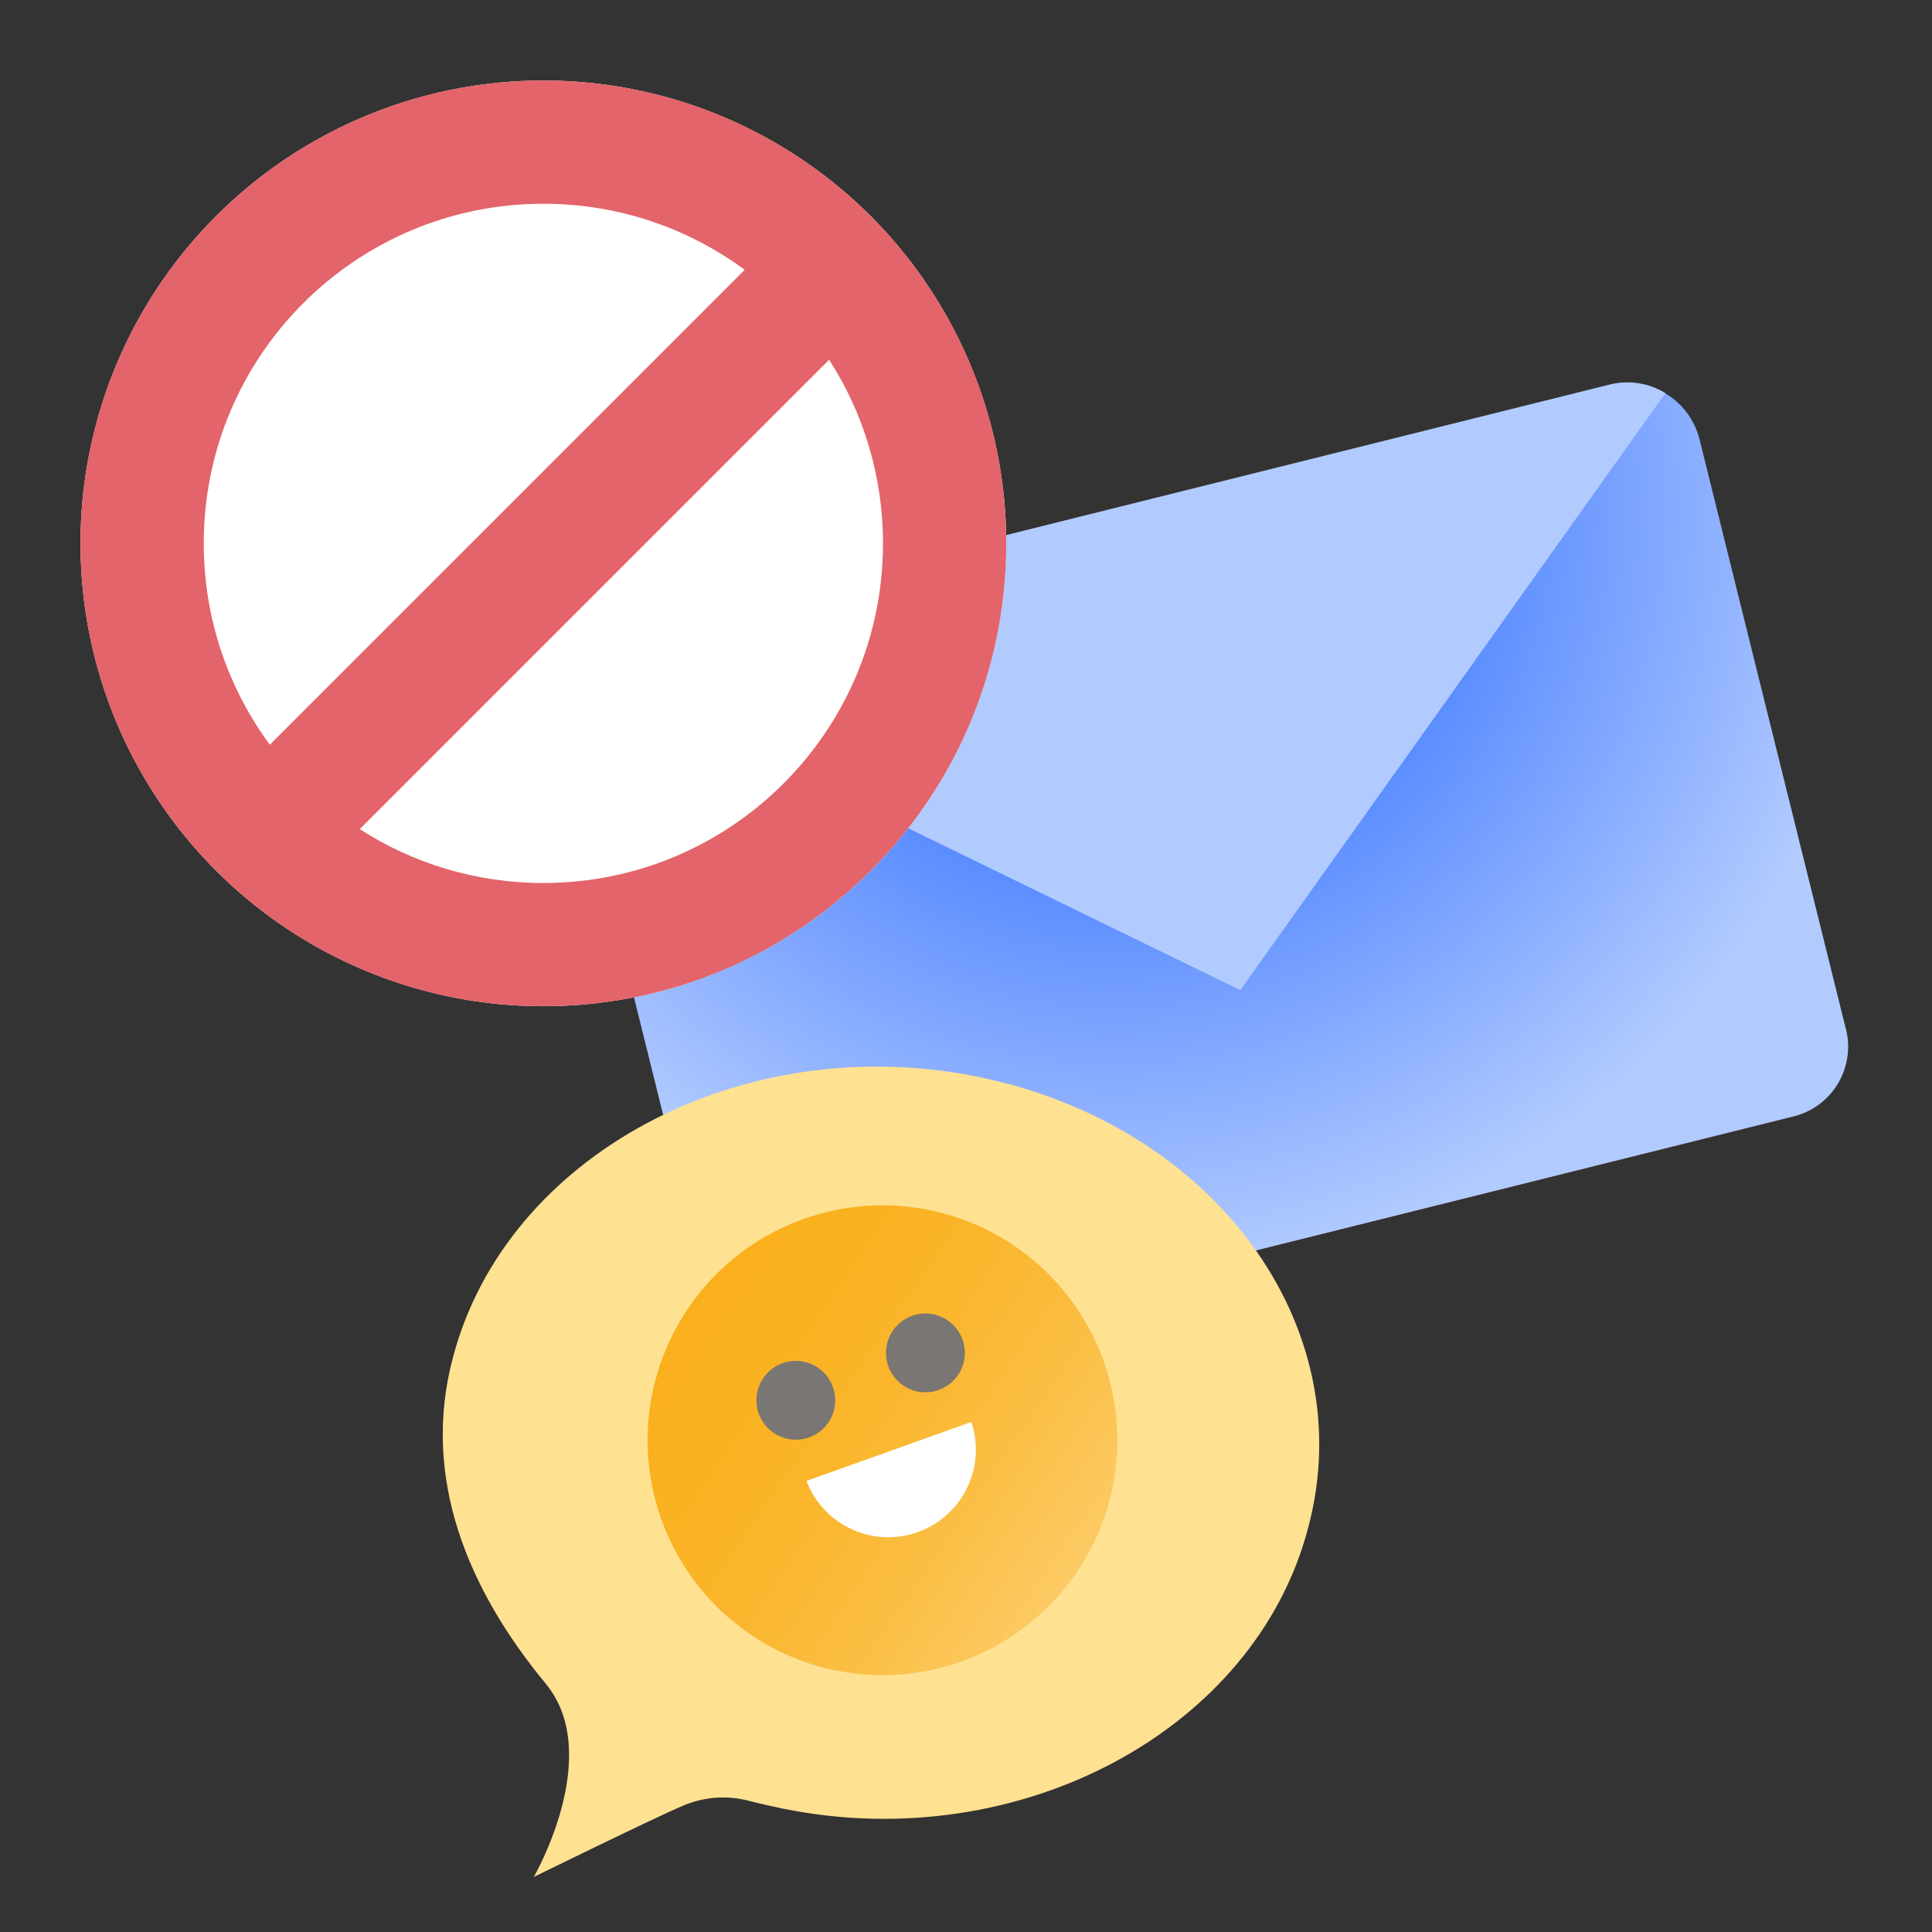 <svg width="96" height="96" viewBox="0 0 96 96" fill="none" xmlns="http://www.w3.org/2000/svg">
<rect x="0" y="0" width="96" height="96" fill="#333333" stroke="none"/>
<path d="M89.055 55.49L39.84 67.761C38.895 67.984 37.9 67.832 37.064 67.336C36.229 66.841 35.618 66.04 35.361 65.104L28.107 35.876C27.875 34.93 28.024 33.931 28.52 33.093C29.017 32.256 29.823 31.646 30.764 31.396L79.952 19.126C80.898 18.892 81.899 19.04 82.738 19.537C83.576 20.034 84.187 20.84 84.437 21.783L91.691 51.011C91.827 51.478 91.866 51.968 91.805 52.451C91.745 52.934 91.587 53.4 91.34 53.819C91.093 54.239 90.763 54.604 90.37 54.891C89.977 55.178 89.529 55.382 89.055 55.49Z" fill="url(#paint0_radial_8255_606683)"/>
<path d="M61.629 49.199L82.752 19.535C82.342 19.282 81.885 19.115 81.409 19.042C80.932 18.969 80.446 18.992 79.978 19.11L30.806 31.375C30.331 31.477 29.883 31.683 29.495 31.978C29.108 32.273 28.79 32.649 28.564 33.081L61.629 49.199Z" fill="#B2CBFF"/>
<circle cx="27" cy="27" r="23" fill="white"/>
<path fill-rule="evenodd" clip-rule="evenodd" d="M50 27C50 39.703 39.703 50 27 50C14.297 50 4 39.703 4 27C4 14.297 14.297 4 27 4C39.703 4 50 14.297 50 27ZM43.876 27C43.876 36.32 36.32 43.876 27 43.876C23.639 43.876 20.507 42.893 17.876 41.199L41.199 17.876C42.893 20.507 43.876 23.639 43.876 27ZM13.409 37.005L37.005 13.409C34.206 11.344 30.745 10.124 27 10.124C17.68 10.124 10.124 17.68 10.124 27C10.124 30.745 11.344 34.206 13.409 37.005Z" fill="#E3646A"/>
<path d="M64.997 75.932C62.358 85.975 50.666 92.243 38.938 89.877C38.37 89.754 37.802 89.636 37.23 89.486C36.113 89.188 34.928 89.282 33.873 89.754C32.51 90.326 26.523 93.265 26.523 93.265C26.523 93.265 30.035 87.206 27.123 83.667C23.226 78.961 20.918 73.383 22.508 67.447C25.147 57.399 36.839 51.13 48.568 53.501C60.296 55.873 67.695 65.884 64.997 75.932Z" fill="#FFE192"/>
<path d="M37.549 81.389C35.606 80.143 34.076 78.348 33.153 76.233C32.229 74.117 31.954 71.775 32.361 69.503C32.769 67.23 33.842 65.13 35.443 63.467C37.044 61.804 39.103 60.654 41.358 60.161C43.614 59.668 45.964 59.855 48.113 60.698C50.263 61.541 52.113 63.003 53.431 64.898C54.75 66.793 55.477 69.036 55.52 71.344C55.564 73.652 54.922 75.921 53.676 77.865C52.848 79.155 51.775 80.27 50.516 81.145C49.258 82.021 47.84 82.639 46.342 82.967C44.845 83.294 43.298 83.323 41.789 83.052C40.28 82.782 38.84 82.217 37.549 81.389Z" fill="url(#paint1_linear_8255_606683)"/>
<path d="M40.071 73.586C40.477 74.65 41.284 75.511 42.318 75.987C43.351 76.463 44.531 76.515 45.602 76.132C46.674 75.749 47.553 74.962 48.051 73.938C48.549 72.915 48.627 71.737 48.267 70.657" fill="white"/>
<path d="M47.039 68.873C47.365 68.664 47.622 68.363 47.777 68.008C47.932 67.653 47.978 67.26 47.91 66.879C47.841 66.498 47.661 66.145 47.393 65.866C47.124 65.587 46.779 65.394 46.4 65.311C46.022 65.229 45.627 65.26 45.267 65.401C44.906 65.543 44.596 65.788 44.375 66.106C44.153 66.424 44.032 66.801 44.024 67.188C44.017 67.575 44.124 67.956 44.334 68.282C44.614 68.719 45.057 69.027 45.564 69.138C46.072 69.249 46.602 69.154 47.039 68.873Z" fill="#797673"/>
<path d="M40.601 71.229C40.927 71.02 41.184 70.719 41.339 70.364C41.493 70.009 41.54 69.616 41.471 69.235C41.403 68.854 41.223 68.501 40.954 68.222C40.685 67.943 40.34 67.75 39.962 67.667C39.583 67.585 39.189 67.616 38.828 67.757C38.468 67.899 38.157 68.144 37.936 68.462C37.715 68.78 37.593 69.156 37.586 69.544C37.578 69.931 37.686 70.312 37.895 70.638C38.175 71.075 38.618 71.383 39.126 71.494C39.633 71.605 40.164 71.51 40.601 71.229Z" fill="#797673"/>
<defs>
<radialGradient id="paint0_radial_8255_606683" cx="0" cy="0" r="1" gradientUnits="userSpaceOnUse" gradientTransform="translate(55.453 25.617) rotate(22.551) scale(43.627 43.627)">
<stop offset="0.13" stop-color="#2063FF"/>
<stop offset="0.86" stop-color="#B2CBFF"/>
</radialGradient>
<linearGradient id="paint1_linear_8255_606683" x1="58.5" y1="82" x2="34.029" y2="65.266" gradientUnits="userSpaceOnUse">
<stop stop-color="#FDD88E"/>
<stop offset="0.02" stop-color="#FDD689"/>
<stop offset="0.23" stop-color="#FCC962"/>
<stop offset="0.43" stop-color="#FBBE43"/>
<stop offset="0.63" stop-color="#FAB62E"/>
<stop offset="0.83" stop-color="#FAB220"/>
<stop offset="1" stop-color="#FAB01C"/>
</linearGradient>
</defs>
</svg>
